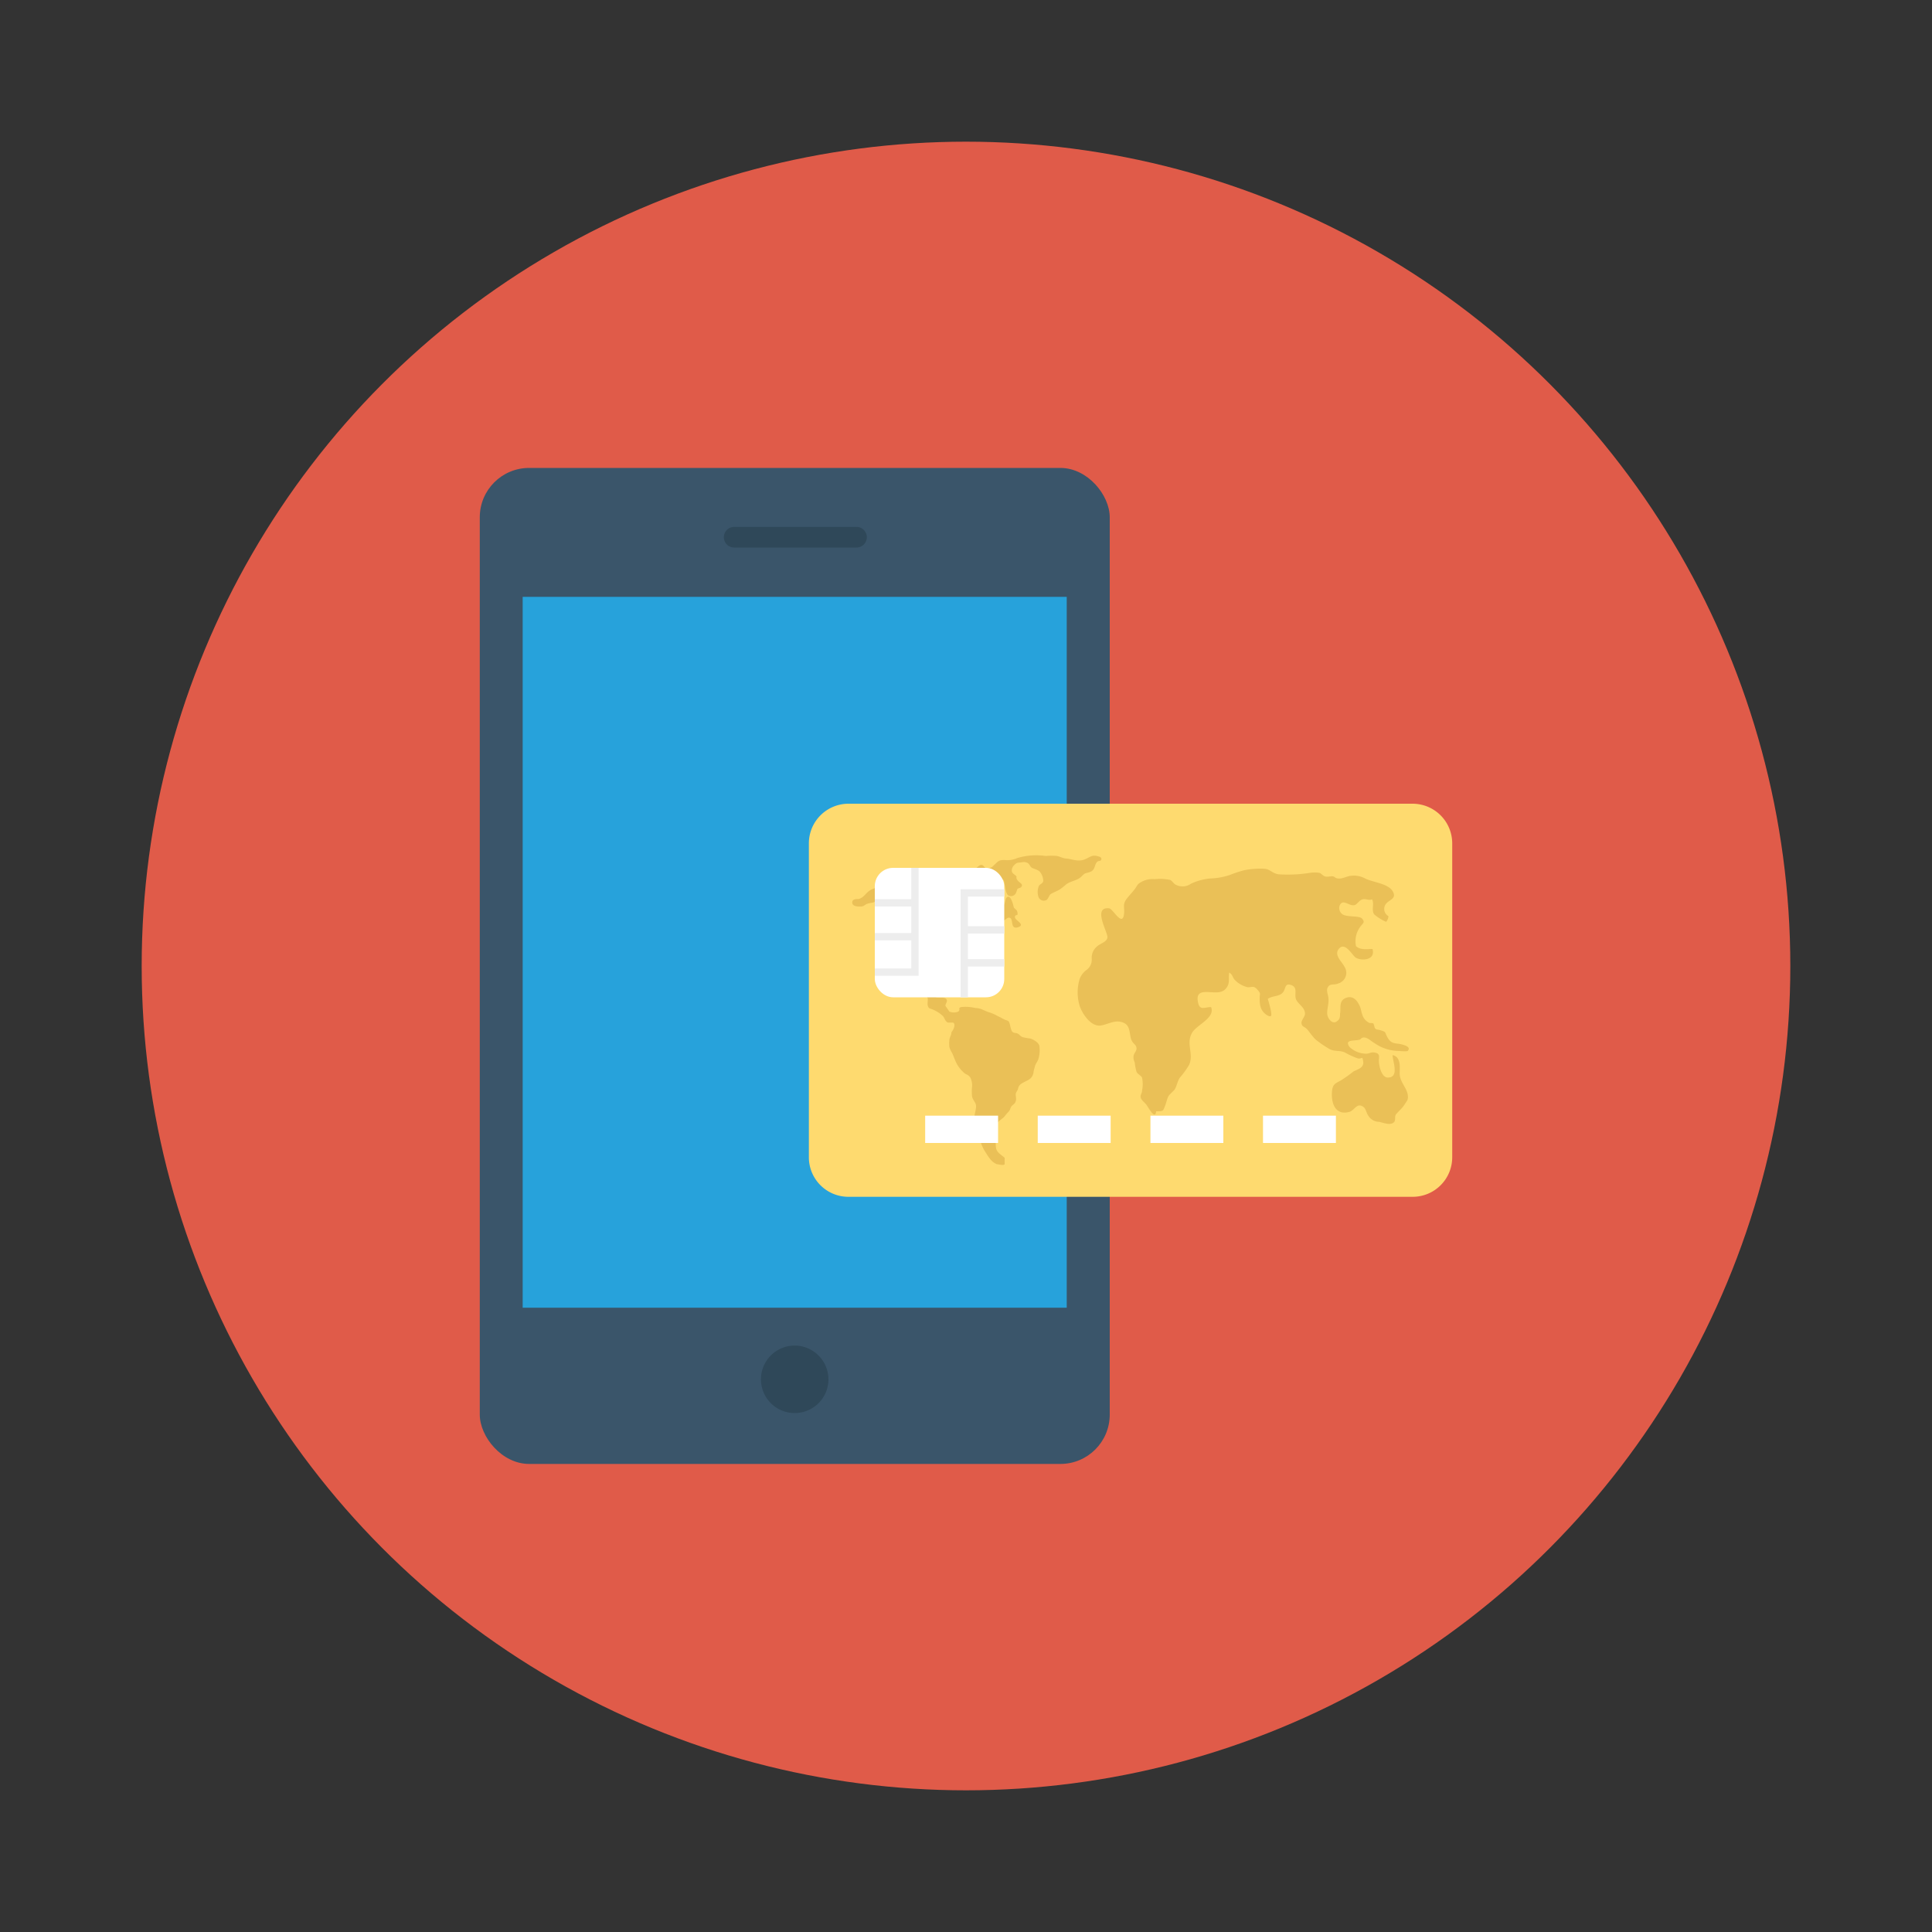<svg id="Layer_1" height="512" viewBox="0 0 150 150" width="512" xmlns="http://www.w3.org/2000/svg" data-name="Layer 1"><rect x="0" y="0" width="150" height="150" fill="#333333" stroke="none"/><circle cx="75" cy="75" fill="#e05b49" r="64"/><rect fill="#3a556a" height="77.33" rx="3.83" width="48.91" x="37.25" y="36.33"/><path d="m40.58 46.34h42.24v55.19h-42.24z" fill="#27a2db"/><path d="m66.45 40.91h-9.45a.8.8 0 1 0 0 1.6h9.5a.8.8 0 1 0 0-1.6z" fill="#2f4859"/><path d="m61.7 104.47a2.62 2.62 0 1 0 2.62 2.62 2.63 2.63 0 0 0 -2.62-2.62z" fill="#2f4859"/><path d="m112.75 65.48v24.36a3.07 3.07 0 0 1 -3.08 3.08h-43.79a3.07 3.07 0 0 1 -3.08-3.08v-24.36a3.08 3.08 0 0 1 3.08-3.08h43.79a3.08 3.08 0 0 1 3.08 3.08z" fill="#feda6f"/><path d="m85.17 66.46c-.42-.1-.57.12-1 .28s-.84 0-1.32-.08c-.28 0-.48-.13-.77-.2a4.27 4.27 0 0 0 -.88 0 5.13 5.13 0 0 0 -2.22.16 1.9 1.9 0 0 1 -1 .15c-.47 0-.49.12-.84.43a.56.56 0 0 1 -.58.19c-.14 0-.18-.24-.38-.24s-.6.48-.79.67c-.39-.14-.33-.53-.83-.37a1.61 1.61 0 0 0 -.5.31 6.16 6.16 0 0 1 -.63.41c-.29.19-.4.36-.81.3a5.59 5.59 0 0 0 -.59-.11c-.22 0-.43 0-.65 0a18.33 18.33 0 0 1 -2-.08 1.12 1.12 0 0 0 -1 .24c-.09.1-.12.23-.24.32a3 3 0 0 1 -.48.22c-.43.21-.56.63-1 .74-.21 0-.52 0-.49.3s.49.29.69.28.26-.11.44-.2a2.41 2.41 0 0 1 .46-.1c.28-.09.21-.19.4-.28.42-.21.67 0 .92.34a1.79 1.79 0 0 1 .26.93 3.87 3.87 0 0 1 0 .76c-.06.3-.31.34-.44.61s0 .64 0 1c0 .16-.12.23-.09.39s.2.34.26.5c.14.39.07.77.46 1.06.11.08.3.09.38.22s0 .37 0 .51a1 1 0 0 0 .12.39 3.22 3.22 0 0 0 .21.51c.15.21.25.15.48.18.4 0 .82.13 1.24.16.16.19 0 .51.08.74s.16.18.3.25a2.5 2.5 0 0 1 .88.55c.12.15.17.41.37.49h.41c.24.15 0 .61-.13.75 0 .25-.14.36-.16.61a2.44 2.44 0 0 0 0 .54 1.75 1.75 0 0 0 .21.46c.09.18.15.37.23.55a2.52 2.52 0 0 0 .77 1.05c.18.11.29.12.42.32a1.36 1.36 0 0 1 .12.8 4.34 4.34 0 0 0 0 .51c0 .33.17.44.29.73s-.14.82-.11 1.25a5.54 5.54 0 0 0 .36 1.14c.07.21.08.42.16.63a3.31 3.31 0 0 0 .31.66c.25.38.46.81.93 1 .13 0 .5.13.6 0v-.65.15c-.26-.24-.62-.4-.67-.78s0-.6 0-.89a2.64 2.64 0 0 1 0-.84c.09-.34.5-.47.7-.75a4 4 0 0 1 .28-.32c.13-.14.13-.32.24-.44s.25-.17.31-.37 0-.36 0-.53.13-.26.17-.41.07-.31.33-.46c.44-.26.76-.29.88-.81 0-.17.08-.34.11-.5s.18-.33.26-.54a2.33 2.33 0 0 0 .09-1c0-.27-.44-.54-.71-.62a4.21 4.21 0 0 1 -.6-.11c-.18-.07-.21-.18-.37-.27s-.32 0-.46-.19a2.23 2.23 0 0 1 -.15-.52c-.09-.28-.08-.26-.34-.35a2.49 2.49 0 0 1 -.37-.19c-.15-.07-.24-.11-.38-.19a3.37 3.37 0 0 0 -.61-.24l-.38-.16a1.44 1.44 0 0 0 -.61-.15 3.19 3.19 0 0 0 -1.11-.07c-.27.09 0 .16-.21.35a.91.91 0 0 1 -.69 0l-.31-.45c0-.17.18-.31.1-.47-.14-.33-.83 0-1-.33.17-.17.54-.36.41-.67s-.5-.19-.63 0 0 .21-.19.29h-.42a.63.63 0 0 1 -.52-.54.81.81 0 0 1 0-.41c.06-.24.11-.14.28-.28s.16-.38.32-.53.56-.18.77-.2c.39 0 .74-.09 1 .22s.37.66.88.61a.61.61 0 0 0 0-.27c-.25-.14 0-.7.12-.85s.3-.23.38-.42.09-.36.3-.54a4.6 4.6 0 0 0 .47-.41l.22-.36c.13-.1.34-.06.51-.05.7 0 .12-.62.7-.74.2 0 .36.13.52.09s.09-.33 0-.5c-.08-.37 0-.18.25-.24s.31-.32.56-.22 0 .92.61.72-.21-.52-.24-.76.2-.14.2-.23a.47.47 0 0 0 -.09-.35l-.19-.17-.08-.31c-.06-.18-.19-.6-.4-.54s-.17.49-.31.63c-.37-.17.08-1.12-.58-.92-.32.1-.21.34-.39.58s-.23.13-.28.23 0 .27 0 .37-.13.16-.17.25a2.8 2.8 0 0 0 -.1.36c-.13.41-.58.8-.68.17a1.53 1.53 0 0 1 0-.37l.11-.3c-.08-.24-.31 0-.48-.06s-.16-.17-.27-.31-.2-.18-.25-.31c-.23-.55.32-.42.67-.47l.22-.12.29.06a1.3 1.3 0 0 0 .39 0c.16-.06.18-.2.27-.32s.1-.16.35-.26.34-.3.54-.46c.4-.31.39.08.45.39s.09.64.28.76a.43.43 0 0 0 .58-.2l.12-.33.26-.1c.25-.26-.11-.34-.27-.57s0-.22-.11-.33-.26-.16-.32-.34a.58.58 0 0 1 .2-.51c.2-.21.28-.16.58-.2a.6.6 0 0 1 .44.05c.17.09.19.29.33.37s.47.15.62.31a1.15 1.15 0 0 1 .27.73c-.06.21-.24.21-.34.37a1.21 1.21 0 0 0 -.05.8.44.44 0 0 0 .65.29c.1-.06.19-.31.27-.41s.47-.24.73-.39a4.45 4.45 0 0 0 .53-.42c.33-.23.76-.28 1.06-.5.11-.08.21-.2.32-.29s.25-.08.48-.17c.41-.15.3-.59.56-.8.1-.08.27 0 .3-.18s-.2-.21-.34-.25z" fill="#eac057"/><path d="m89.76 86.28c.58 0 .53 0 .72-.49.06-.16.15-.52.22-.65s.23-.27.44-.48.25-.69.47-1a6.4 6.4 0 0 0 .72-1c.37-.86-.27-1.61.22-2.47.33-.61 1.82-1.15 1.48-2-.49 0-.86.28-1-.3s0-.87.6-.87 1.17.16 1.54-.26.18-.81.27-1.25c.28.17.25.39.44.58a2 2 0 0 0 1 .56c.36 0 .46-.14.75.19s.17.31.17.64 0 .81.33 1.14c.1.11.37.33.53.27s-.17-1.15-.23-1.34c.41-.26.85-.17 1.14-.46s.13-.8.68-.61.21.74.38 1.12.69.61.69 1.11c0 .23-.32.52-.27.76s.17.21.38.39.51.74.91 1a8.08 8.08 0 0 0 .89.59c.39.21.76.08 1.18.26a6.1 6.1 0 0 0 1 .46c.33.09.36-.26.43.25s-.48.61-.76.77a10.55 10.55 0 0 1 -1 .71c-.43.22-.61.31-.66.8-.09.87.21 1.93 1.33 1.63.41-.1.59-.75 1.09-.4.22.15.23.45.37.65a1 1 0 0 0 .88.52c.31.07.9.32 1.16 0 .13-.17 0-.42.15-.6s.5-.49.66-.76.26-.3.25-.59c0-.62-.6-1.08-.64-1.75 0-.51.13-1.34-.55-1.48 0 .46.55 1.75-.37 1.74-.47 0-.66-.81-.69-1.2s.15-.65-.33-.74c-.26-.06-.45.1-.67.09a1.91 1.91 0 0 1 -1.28-.52c-.43-.6.34-.46.72-.56.17 0 .16-.2.43-.18s.56.31.79.44a3.36 3.36 0 0 0 1.72.6c.15 0 .75.07.86 0 .28-.32-.29-.45-.45-.5-.46-.12-.79 0-1.08-.47s-.09-.47-.52-.61-.31 0-.51-.19l-.09-.33c-.11-.12-.29 0-.42-.12a1 1 0 0 1 -.45-.56c-.08-.2-.1-.42-.18-.63-.19-.46-.53-.93-1.11-.7s-.36.83-.45 1.22c0 .22 0 .41-.2.56-.37.34-.74-.16-.79-.49s.13-.83.09-1.24c0-.23-.17-.57-.08-.81.17-.42.51-.2.86-.37a.86.86 0 0 0 .46-1.3c-.19-.39-.87-.93-.4-1.42s1 .51 1.26.71c.46.29 1.58.22 1.32-.66-.41 0-.94.1-1.28-.22a1.88 1.88 0 0 1 .38-1.57c.18-.24.32-.27.11-.55s-1.16-.1-1.55-.36a.6.6 0 0 1 -.2-.7c.25-.51.7.06 1.1 0 .22 0 .4-.4.68-.46s.47.12.72 0c.21.34-.07.86.18 1.18a3.65 3.65 0 0 0 .92.57.74.74 0 0 0 .18-.44.64.64 0 0 1 -.25-.87c.23-.42.94-.44.58-1.06s-1.59-.7-2.15-1a1.81 1.81 0 0 0 -1-.21c-.34 0-.67.22-1 .22s-.32-.14-.49-.17-.44.07-.63 0-.27-.24-.45-.28a2.94 2.94 0 0 0 -.66 0 10.9 10.9 0 0 1 -2.49.12c-.53-.09-.62-.4-1.12-.43a6.66 6.66 0 0 0 -1.48.1 8.88 8.88 0 0 0 -1.14.37 5.18 5.18 0 0 1 -1.48.28 4.39 4.39 0 0 0 -1.57.41 1.13 1.13 0 0 1 -1.2.07c-.15-.08-.28-.3-.41-.36a3.75 3.75 0 0 0 -1.21-.06 1.75 1.75 0 0 0 -1.08.24c-.28.16-.27.25-.43.48s-.46.53-.67.81c-.34.46-.14.65-.2 1.16-.12 1.07-.86-.4-1.16-.43-1.32-.13-.08 1.88-.13 2.26s-.57.46-.84.73a1.13 1.13 0 0 0 -.38.89 1 1 0 0 1 -.39.9 1.52 1.52 0 0 0 -.54.69 3.56 3.56 0 0 0 0 2.12c.22.65.9 1.62 1.62 1.51.49-.06 1-.4 1.53-.29.72.14.69.65.8 1.2s.46.51.46.89c0 .18-.21.38-.23.56s0 .3.09.51a4.48 4.48 0 0 0 .14.73c.08.17.36.29.43.45a2.54 2.54 0 0 1 0 1c0 .22-.15.32-.11.53s.33.41.46.59.68 1.21.74.49z" fill="#eac057"/><rect fill="#fff" height="10.05" rx="1.42" width="10.05" x="67.92" y="67.38"/><path d="m77.97 69.61v-.57h-3.39v8.39h.57v-2.39h2.82v-.57h-2.82v-1.99h2.82v-.57h-2.82v-2.3z" fill="#ededed"/><path d="m70.75 69.81h-2.83v.57h2.83v2.06h-2.83v.57h2.83v2.18h-2.83v.57h3.4v-8.38h-.57z" fill="#ededed"/><g fill="#fff"><path d="m71.83 86.62h5.66v2.12h-5.66z"/><path d="m80.57 86.62h5.66v2.12h-5.66z"/><path d="m89.32 86.62h5.66v2.12h-5.66z"/><path d="m98.06 86.62h5.66v2.12h-5.66z"/></g></svg>